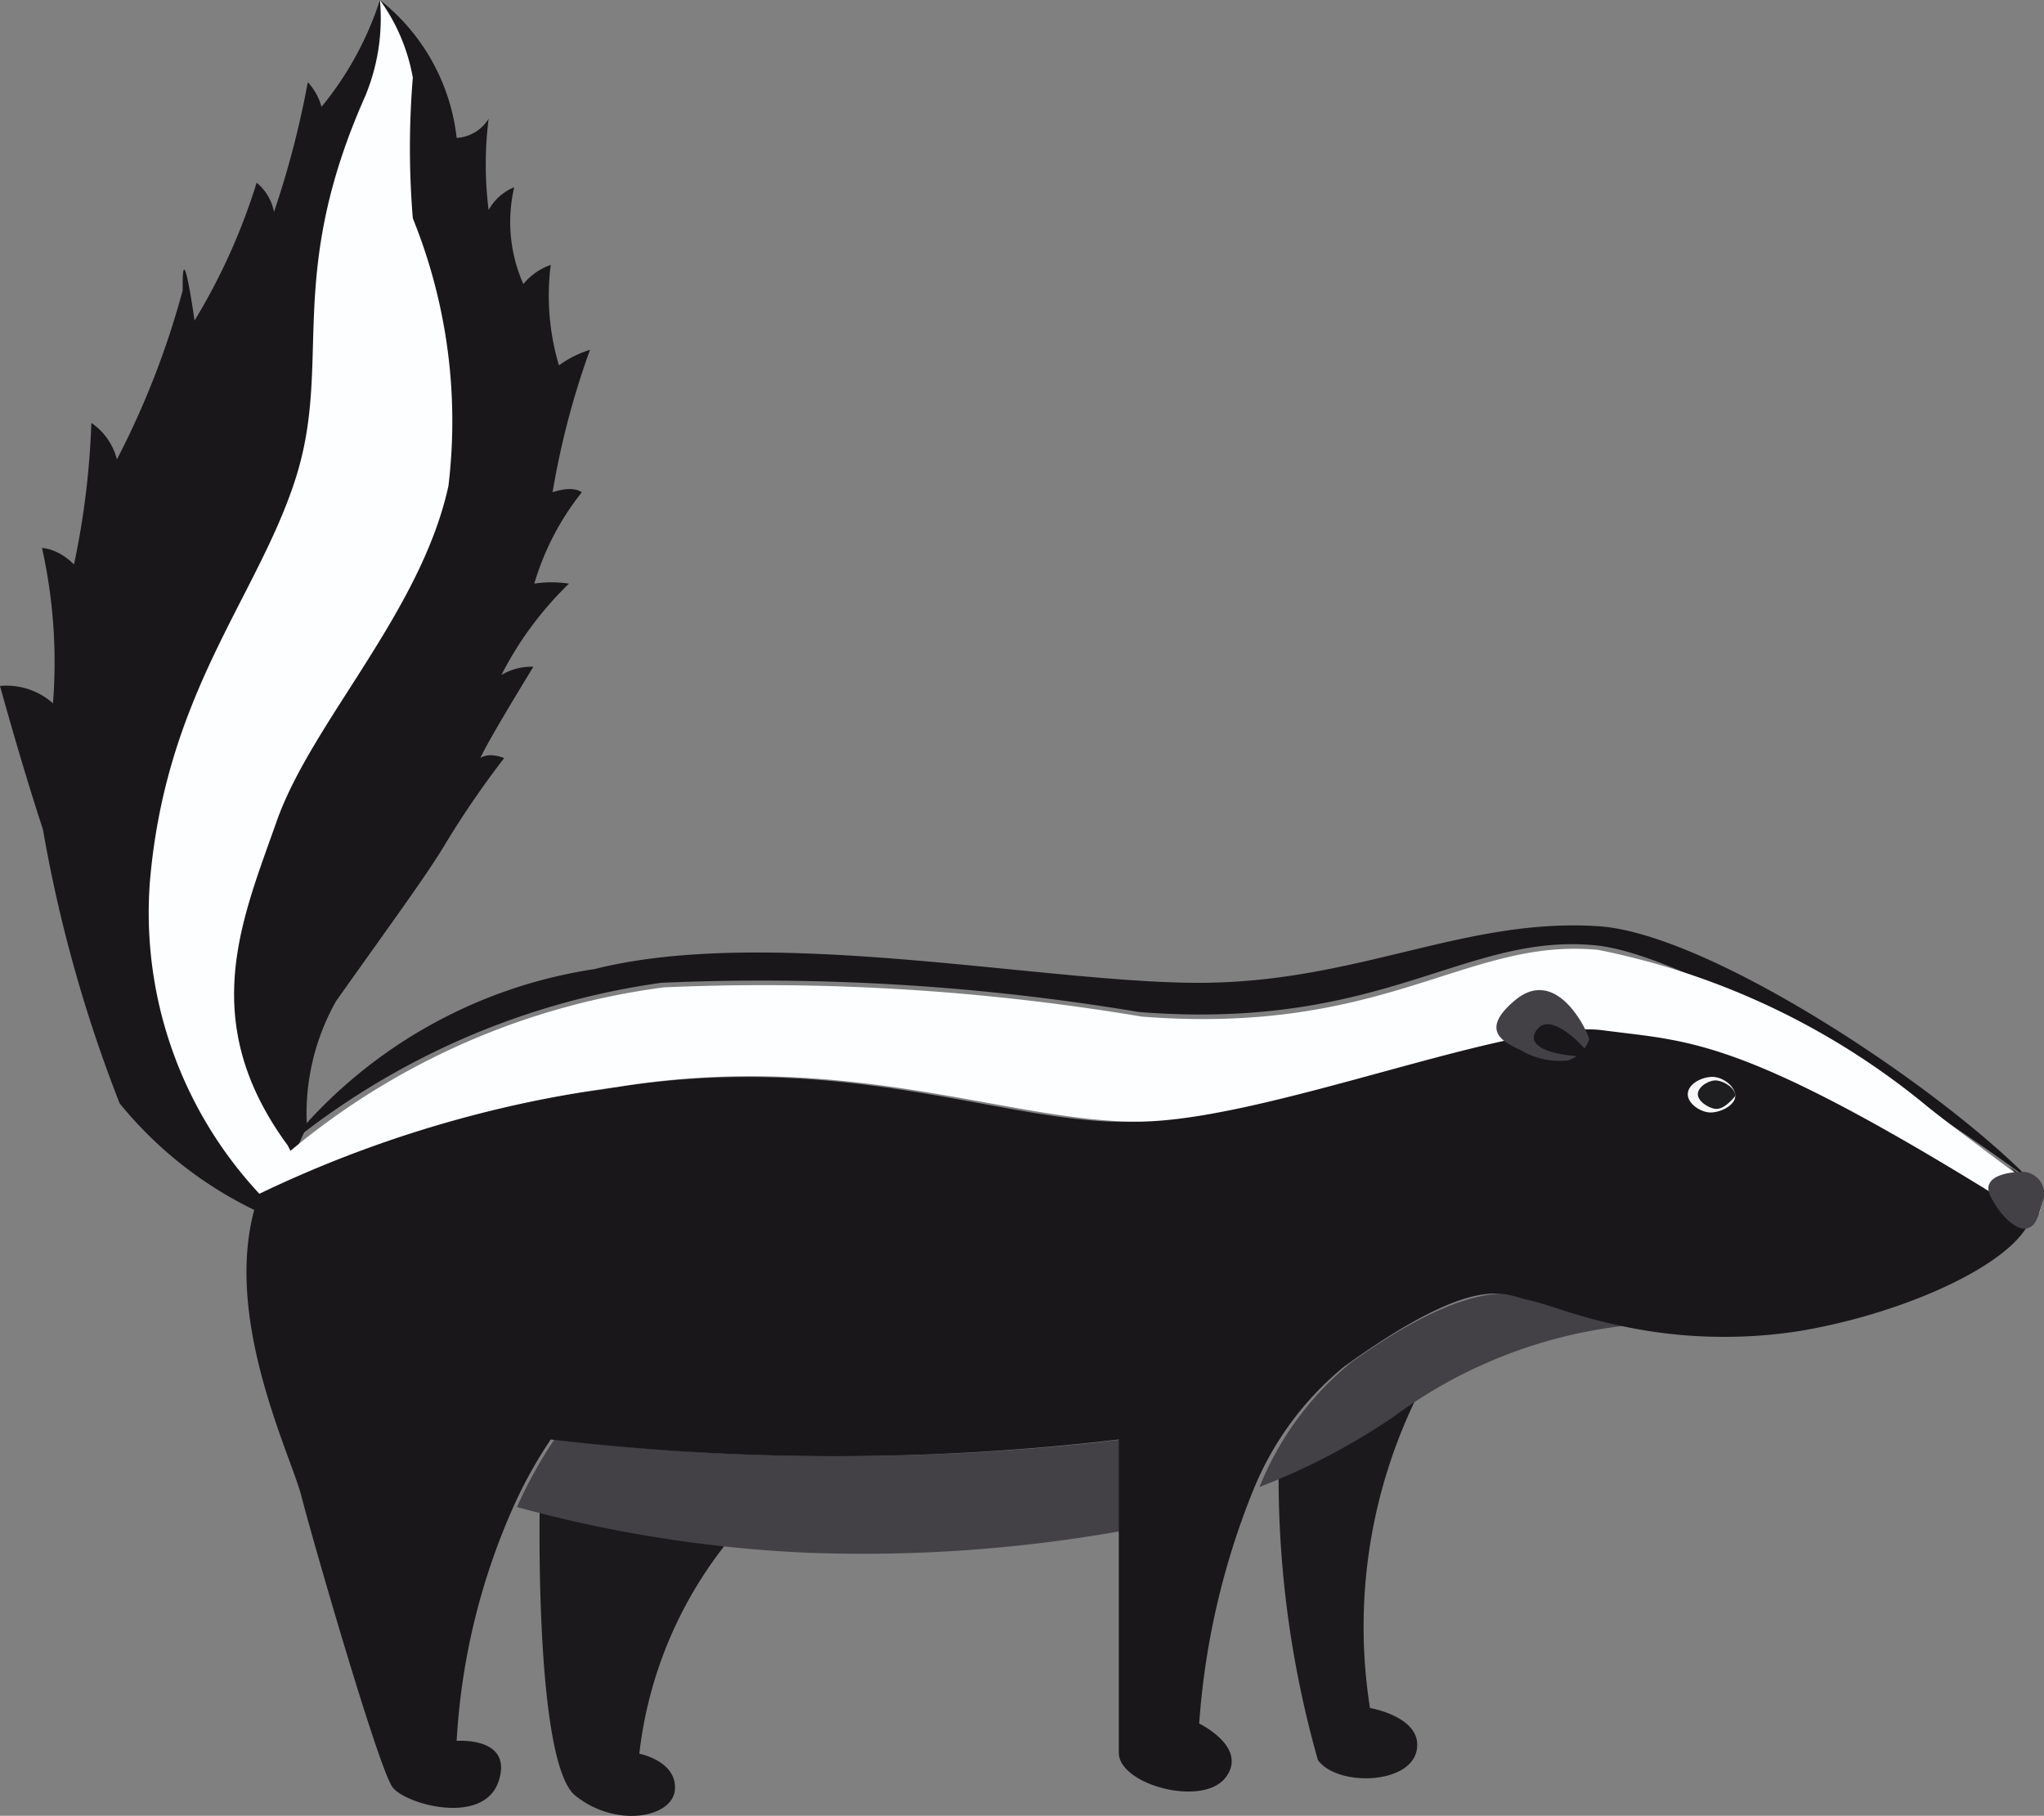 <svg xmlns="http://www.w3.org/2000/svg" viewBox="0 0 22.38 19.88"><rect x="0" y="0" width="22.38" height="19.88" fill="#808080" stroke="none"/><defs><style>.cls-1{fill:#19171a;}.cls-2{fill:#1c191c;}.cls-3{fill:#434145;}.cls-4{fill:#f7f7f8;}.cls-5{fill:#1e1e21;}.cls-6{fill:#fdfeff;}</style></defs><g id="Layer_2" data-name="Layer 2"><g id="Layer_2-2" data-name="Layer 2"><path class="cls-1" d="M2.92,13.31a4.33,4.33,0,0,1-1.61-1.23,15.44,15.44,0,0,1-.84-3C.23,8.35,0,7.51,0,7.51a.77.77,0,0,1,.58.19A5.73,5.73,0,0,0,.46,6s.17,0,.35.18l0,0A8.83,8.83,0,0,0,1,4.63a.69.69,0,0,1,.28.4A9.21,9.21,0,0,0,2,3.18s0,0,0-.06c0-.54.13.39.13.39A6.74,6.74,0,0,0,2.81,2,.55.55,0,0,1,3,2.32,10.05,10.05,0,0,0,3.37.9a.64.64,0,0,1,.15.27A3.57,3.57,0,0,0,4.16,0,2.24,2.24,0,0,1,5,1.51a.44.44,0,0,0,.35-.21,4,4,0,0,0,0,1,.56.56,0,0,1,.28-.25,1.68,1.68,0,0,0,.1,1.06.68.68,0,0,1,.3-.21A2.67,2.67,0,0,0,6.12,4a1.16,1.16,0,0,1,.34-.17,8.89,8.89,0,0,0-.41,1.56s.21-.08.32,0a2.94,2.94,0,0,0-.52,1,1.25,1.25,0,0,1,.38,0,3.77,3.77,0,0,0-.74,1,.64.64,0,0,1,.35-.09s-.51.83-.58,1c0,0,.08-.07.26,0a10.17,10.17,0,0,0-.62.9c-.2.34-.51.76-1.22,1.76a2.51,2.51,0,0,0-.32,1.37Z"/><path class="cls-2" d="M14,16.1a11.31,11.31,0,0,0,.43,3.17c.21.29,1,.27,1.08-.1S15,18.7,15,18.7a5.72,5.72,0,0,1,.54-3.46Z"/><path class="cls-2" d="M5.91,16.47s-.06,2.83.39,3.19,1.07.24,1.09-.07S7,19.2,7,19.2a4.52,4.52,0,0,1,1-2.36Z"/><path class="cls-1" d="M22.21,12.93,22,12.77a3.65,3.65,0,0,1,.27.3A.41.41,0,0,0,22.21,12.93Z"/><path class="cls-1" d="M17.49,10.14c-1.45-.09-2.6.6-4.29.62s-4.75-.64-6.69-.15a5.33,5.33,0,0,0-3.36,1.93,8.31,8.31,0,0,1,4.09-1.78,25,25,0,0,1,5.23.32c2.68.21,3.56-.87,5-.73,1.09.11,3.63,1.73,4.78,2.59C21.27,11.92,18.71,10.21,17.49,10.14Z"/><path class="cls-3" d="M14.79,14.92a3.4,3.4,0,0,0-1,1.36,7.13,7.13,0,0,0,1.47-.77,5.26,5.26,0,0,1,2.57-1c-.52-.11-.88-.26-1-.28S16.25,13.87,14.79,14.92Z"/><path class="cls-3" d="M6.07,15.76a4.92,4.92,0,0,0-.41.74A14.42,14.42,0,0,0,8.84,17a16.17,16.17,0,0,0,3.45-.24v-1A26.53,26.53,0,0,1,6.07,15.76Z"/><path class="cls-1" d="M22.3,13.28c-3.08-1.95-3.81-2-4.78-2.06s-3.67,1-5.07,1.06-3.18-.82-5.86-.35a11.81,11.81,0,0,0-3.75,1.14c-.46,1.25.34,2.84.46,3.31s.85,3,1,3.19,1,.42,1.16-.07S5,19.06,5,19.06a7.29,7.29,0,0,1,.62-2.56,4.92,4.92,0,0,1,.41-.74,26.53,26.53,0,0,0,6.22,0v1c0,.66,0,1.57,0,2.43,0,.35.92.6,1.17.27s-.29-.59-.29-.59a8.36,8.36,0,0,1,.59-2.55,3.4,3.4,0,0,1,1-1.36c1.46-1.05,1.76-.78,2-.73s.49.17,1,.28a5.36,5.36,0,0,0,2,.06c1.17-.2,2.36-.75,2.52-1.24Z"/><path class="cls-4" d="M19,12c0-.11-.14-.21-.25-.21s-.26.07-.27.18.14.21.25.21S19,12.1,19,12Z"/><path class="cls-5" d="M19,12c0-.09-.12-.16-.2-.17s-.2.06-.21.14.11.16.19.17S18.94,12.07,19,12Z"/><path class="cls-6" d="M3.15,12.54c-1-1.36-.5-2.47-.12-3.55S4.61,6.7,4.91,5.32a5.92,5.92,0,0,0-.39-2.93,9.38,9.38,0,0,1,0-1.54A2.07,2.07,0,0,0,4.16,0,2.22,2.22,0,0,1,4,1.05c-.89,2-.35,2.92-.77,4.21S1.81,7.6,1.64,9.67a4.51,4.51,0,0,0,1.2,3.4A13,13,0,0,1,6.76,11.9c2.53-.41,4.3.39,5.71.38s4.1-1.13,5.08-1,1.52.06,4.61,2l.17,0a.33.33,0,0,0,0-.22c-.09-.1-.86-.65-1.22-.94a8.17,8.17,0,0,0-3.61-1.72c-1.44-.14-2.32.94-5,.73a25,25,0,0,0-5.23-.32,8,8,0,0,0-4.09,1.79Z"/><path class="cls-3" d="M17.4,11.38c0-.05-.34-.82-.81-.43s0,.5.1.57a.84.84,0,0,0,.48.09A.37.37,0,0,0,17.4,11.38Z"/><path class="cls-1" d="M17.35,11.48s-.35-.4-.51-.22.12.28.4.3A.09.09,0,0,0,17.35,11.48Z"/><path class="cls-3" d="M22.36,13.17a.24.24,0,0,0-.23-.34s-.48,0-.33.28.32.36.39.34S22.3,13.4,22.36,13.17Z"/></g></g></svg>